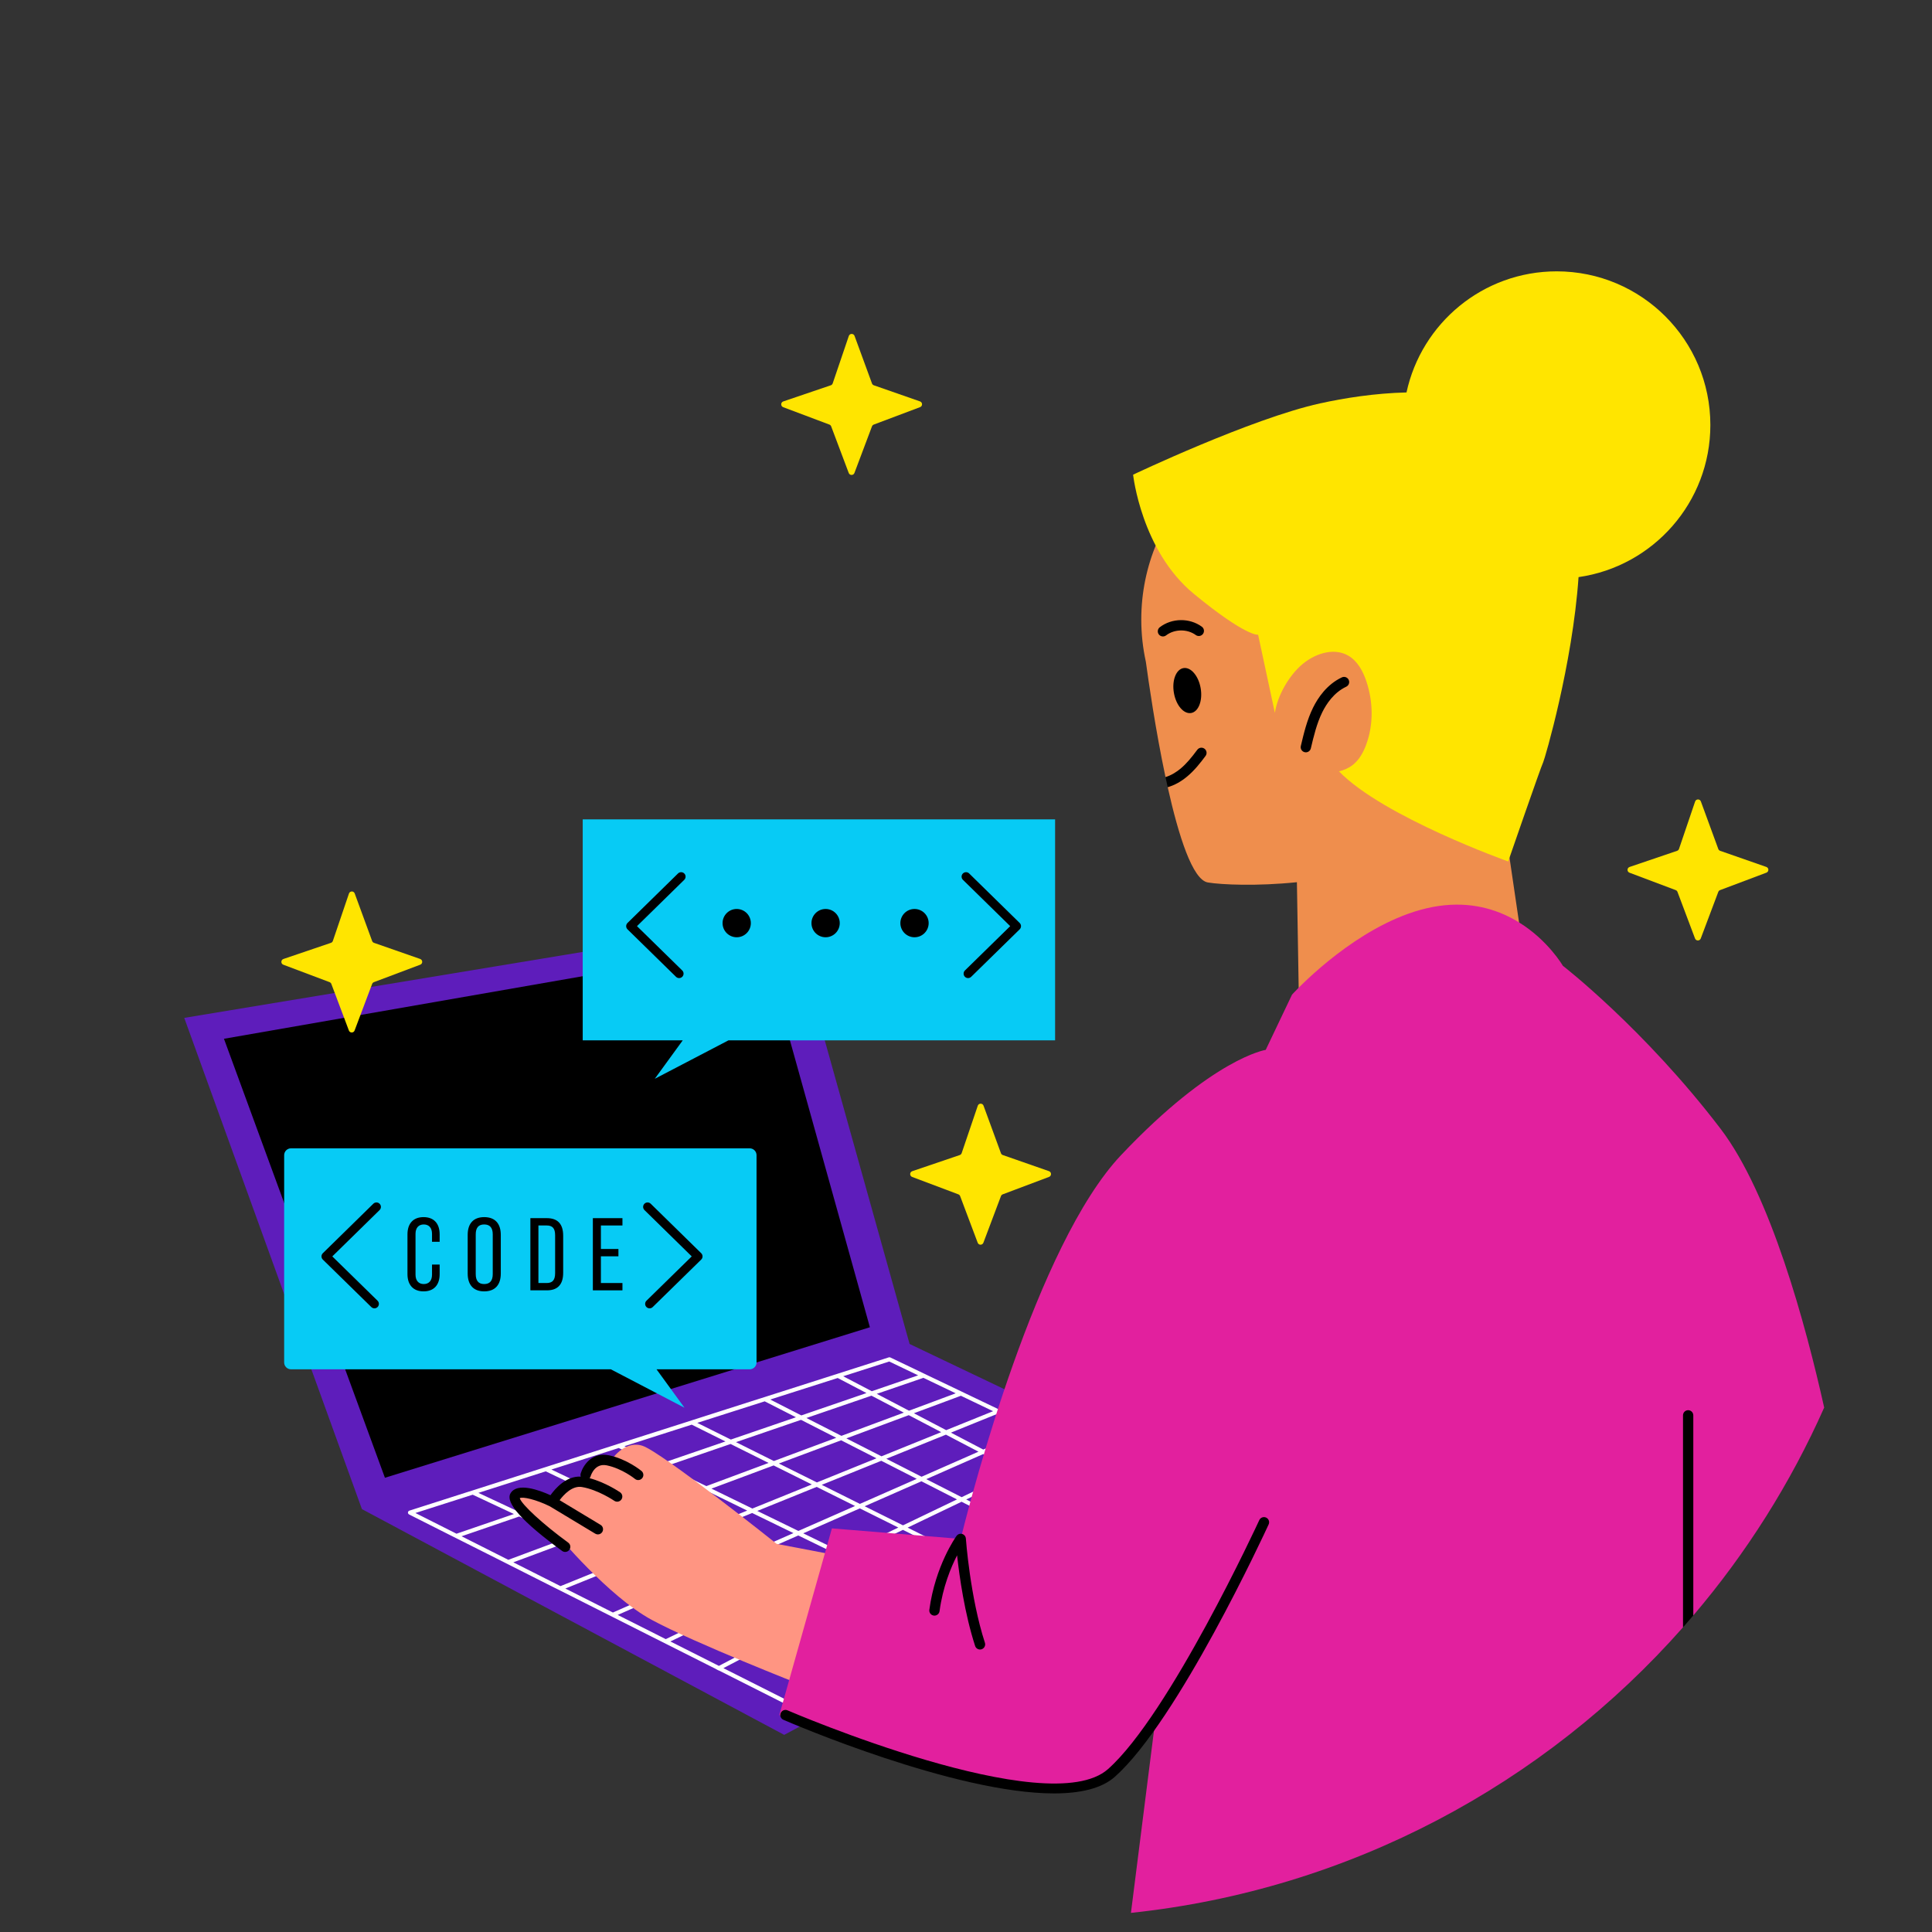 <svg width="289" height="289" viewBox="0 0 289 289" fill="none" xmlns="http://www.w3.org/2000/svg">
<rect x="0" y="0" width="289" height="289" fill="#333333" stroke="none"/>
<path d="M27.561 152.26L54.139 225.742L117.302 259.513L183.905 223.866L136.064 201.04L118.24 137.251L27.561 152.26Z" fill="#5E1DBB"/>
<path d="M171.945 221.609L166.47 218.988L165.778 218.658L161.038 216.386L160.328 216.049L155.57 213.772L154.841 213.423L150.065 211.139L149.324 210.783L144.536 208.493L143.764 208.12L138.957 205.824L138.167 205.444L133.176 203.056C133.103 203.025 133.023 203.019 132.949 203.044L125.369 205.468L124.548 205.732L114.444 208.959L113.618 209.222H113.611L103.52 212.449L102.687 212.719L92.601 215.94L91.762 216.215H91.756L81.677 219.436L80.826 219.706L70.746 222.933L69.889 223.203L61.236 225.971C61.12 226.013 61.034 226.118 61.022 226.24C61.016 226.363 61.084 226.485 61.194 226.54L67.47 229.706L68.23 230.086L75.254 233.619L76.001 233.998L83.079 237.568H83.086L83.808 237.93L90.954 241.531L91.671 241.892L97.721 244.942L98.891 245.529L99.577 245.878L101.04 246.613L107.102 249.663V249.681L107.518 249.889C107.525 249.889 107.53 249.889 107.537 249.883H107.543L117.475 254.892C117.518 254.91 117.567 254.922 117.616 254.922C117.671 254.922 117.726 254.904 117.775 254.88L126.415 249.663L127.046 249.283L134.002 245.083L134.627 244.703L141.596 240.496H141.602L142.227 240.116L149.214 235.891L149.832 235.518L156.856 231.28L157.474 230.907L164.523 226.651L165.129 226.284L171.975 222.15C172.067 222.089 172.128 221.985 172.122 221.875C172.116 221.757 172.048 221.658 171.945 221.609ZM165.105 219.013L158.179 222.644L153.311 220.097L160.328 216.729L165.105 219.013ZM122.92 222.112L131.829 218.511L137.132 221.217L128.633 224.959H128.626L122.92 222.112ZM127.904 225.277L119.423 229.006L113.281 226.012L122.166 222.417L127.904 225.277ZM122.197 221.75L116.508 218.921L125.822 215.449H125.828L131.107 218.144L122.197 221.75ZM121.438 222.056L112.546 225.657H112.54L106.423 222.675L115.724 219.209L121.438 222.056ZM111.775 225.963L102.89 229.557L96.332 226.429L105.634 222.968L111.775 225.963ZM112.516 226.324L118.688 229.331L110.219 233.054L103.63 229.913L112.516 226.324ZM119.411 229.686H119.417L125.614 232.705L117.574 236.563L110.954 233.403L119.411 229.686ZM120.152 229.362L128.621 225.633L134.377 228.499L126.318 232.369L120.152 229.362ZM129.343 225.314L137.837 221.579L143.152 224.291L135.075 228.168L129.343 225.314ZM138.559 221.26L147.065 217.513L151.951 220.072L143.85 223.955L138.559 221.26ZM137.855 220.899L132.583 218.211L141.499 214.604L146.367 217.152L137.855 220.899ZM131.86 217.843L126.606 215.161L135.939 211.689L140.795 214.23L131.86 217.843ZM125.865 214.782L120.629 212.112L130.36 208.774L135.203 211.31L125.865 214.782ZM125.088 215.076L115.761 218.548H115.755L110.097 215.725L119.821 212.388L125.088 215.076ZM114.971 218.835L105.664 222.301L99.571 219.337L109.283 216L114.971 218.835ZM104.861 222.595L95.56 226.061L89.038 222.95L98.75 219.619L104.861 222.595ZM94.764 226.355L85.468 229.821H85.462L78.505 226.563L88.211 223.232L94.764 226.355ZM95.535 226.728H95.541L102.118 229.87L93.239 233.458L86.246 230.182L95.535 226.728ZM102.865 230.225L109.479 233.378L101.022 237.102L93.998 233.813L102.865 230.225ZM110.213 233.728L116.863 236.906L108.829 240.757L101.769 237.451L110.213 233.728ZM117.574 237.243L124.249 240.433L116.655 244.413H116.649L109.552 241.088L117.574 237.243ZM118.278 236.9L126.312 233.048L132.546 236.079L124.929 240.078L118.278 236.9ZM127.022 232.705L135.069 228.847L140.856 231.725L133.22 235.73L127.022 232.705ZM135.767 228.51L143.838 224.64L149.178 227.359L141.523 231.376L135.767 228.51ZM144.536 224.303L152.625 220.421L157.524 222.987L149.845 227.016H149.839L144.536 224.303ZM159.618 216.392L152.637 219.742L147.781 217.2L154.835 214.096L159.618 216.392ZM154.1 213.747L147.083 216.833L142.245 214.303L149.293 211.45L154.1 213.747ZM148.553 211.095L141.535 213.931L136.71 211.401L143.734 208.787L148.553 211.095ZM142.962 208.419L135.975 211.022L131.156 208.499L138.131 206.105L142.962 208.419ZM133.017 203.662L137.34 205.731L130.409 208.107L126.128 205.866L133.017 203.662ZM125.308 206.129L129.613 208.383L119.87 211.726L115.216 209.35L125.308 206.129ZM114.389 209.62L119.062 212.002L109.326 215.339L104.304 212.841L114.389 209.62ZM103.472 213.11H103.478L108.517 215.62L98.793 218.958L93.405 216.33L103.472 213.11ZM92.553 216.6L97.972 219.239L88.248 222.571L82.48 219.821L92.553 216.6ZM81.635 220.091L87.427 222.859L77.71 226.19L71.562 223.312L81.635 220.091ZM62.138 226.324L70.705 223.587H70.711L76.877 226.477L68.286 229.422L62.138 226.324ZM69.045 229.803L77.673 226.845L84.66 230.114L76.038 233.329L69.045 229.803ZM83.84 237.261L76.786 233.703L85.444 230.482L92.468 233.77L83.847 237.261H83.84ZM84.568 237.622L93.221 234.126H93.227L100.281 237.426L91.684 241.21L84.568 237.622ZM92.4 241.572L101.022 237.775L108.125 241.094L99.589 245.191L92.4 241.572ZM107.538 249.195L100.281 245.54L108.836 241.431L115.976 244.769L107.538 249.195ZM117.604 254.266L108.211 249.532L116.667 245.099L125.748 249.349L117.604 254.266ZM126.379 248.969L117.347 244.744L124.946 240.758L133.335 244.763L126.379 248.969ZM133.966 244.389L125.62 240.403L133.232 236.416L140.941 240.17L133.966 244.389ZM141.566 239.796L133.905 236.061L141.529 232.062L148.565 235.571L141.566 239.796ZM149.183 235.191L142.196 231.713L149.845 227.702L156.213 230.948L149.183 235.191ZM156.831 230.58L150.512 227.353L158.178 223.336L163.885 226.318L156.831 230.58ZM164.492 225.951L158.84 222.987L165.796 219.344L171.173 221.916L164.492 225.951Z" fill="white"/>
<path d="M33.502 155.387L57.579 221.052L130.123 198.538L114.176 141.316L33.502 155.387Z" fill="black"/>
<path d="M97.722 244.934L98.891 245.528L97.722 244.94V244.934Z" fill="#B5E1E8"/>
<path d="M120.028 252.092C120.028 252.092 103.947 245.799 97.479 242.304C91.012 238.808 83.321 229.543 83.321 229.543C83.321 229.543 76.504 225.173 77.028 223.775C77.553 222.377 82.621 224.649 82.621 224.649C82.621 224.649 83.67 221.503 87.166 221.678C87.166 221.678 87.691 218.356 91.361 218.532C91.361 218.532 93.284 215.386 96.081 216.26C98.877 217.134 116.182 230.942 116.182 230.942L131.739 233.914L120.028 252.092Z" fill="#FF9582"/>
<path d="M95.959 220.035C95.871 219.962 93.77 218.246 91.079 217.689C88.524 217.162 87.204 219.24 86.863 220.414C86.816 220.573 86.826 220.735 86.877 220.88C84.699 220.767 83.058 222.654 82.343 223.663C80.674 222.904 77.364 221.681 76.363 223.384C75.549 224.769 78.148 227.668 84.09 232C84.226 232.1 84.385 232.148 84.543 232.148C84.78 232.148 85.015 232.039 85.166 231.832C85.417 231.488 85.341 231.006 84.997 230.756C81.251 228.024 78.012 225.045 77.75 224.107C78.17 223.842 80.228 224.32 82.253 225.326L89.04 229.416C89.165 229.491 89.302 229.527 89.437 229.527C89.699 229.527 89.953 229.394 90.097 229.154C90.317 228.789 90.2 228.316 89.835 228.097L83.712 224.407C84.341 223.567 85.604 222.199 87.039 222.437C89.454 222.839 91.861 224.48 91.885 224.496C92.236 224.737 92.715 224.649 92.956 224.298C93.197 223.948 93.109 223.469 92.759 223.228C92.662 223.161 90.594 221.751 88.197 221.116C88.26 221.038 88.31 220.948 88.341 220.846C88.403 220.639 88.999 218.831 90.767 219.197C93.074 219.674 94.959 221.207 94.977 221.221C95.12 221.34 95.295 221.398 95.467 221.398C95.689 221.398 95.909 221.302 96.061 221.118C96.333 220.792 96.287 220.306 95.959 220.035Z" fill="black"/>
<path d="M223.22 110.743L228.227 144.77L194.318 151.06L193.999 131.964C188.028 132.581 182.713 132.344 180.68 132.005C178.39 131.625 176.305 125.048 174.672 117.752C174.623 117.523 177.094 115.786 177.043 115.555C176.983 115.283 174.402 116.517 174.343 116.242C172.849 109.208 171.796 101.871 171.406 99.001C170.959 96.967 170.719 94.852 170.719 92.68C170.719 76.46 183.863 63.315 200.083 63.315C216.304 63.315 229.448 76.46 229.448 92.68C229.449 99.498 227.118 105.762 223.22 110.743Z" fill="#EF8E4D"/>
<path d="M255.846 63.576C255.846 75.16 247.271 84.736 236.129 86.328C235.225 99.436 231.071 113.551 230.845 114.003C230.496 114.701 225.603 128.863 225.603 128.863C225.603 128.863 206.913 122.208 200.294 115.385C201.023 115.205 201.726 114.907 202.322 114.45C203.303 113.69 203.934 112.556 204.36 111.39C205.475 108.376 205.413 104.987 204.396 101.937C203.893 100.417 203.082 98.897 201.701 98.086C199.431 96.761 196.438 97.844 194.508 99.632C192.782 101.223 191.119 103.965 190.703 106.635L188.197 94.949C188.197 94.949 186.451 95.298 178.585 88.833C170.719 82.364 169.497 71.006 169.497 71.006C169.497 71.006 187.149 62.616 197.46 60.341C201.075 59.546 205.65 58.817 210.394 58.703C212.628 48.352 221.834 40.589 232.858 40.589C245.551 40.589 255.846 50.879 255.846 63.576Z" fill="#FFE500"/>
<path d="M179.604 102.954C179.922 104.809 179.283 106.467 178.176 106.656C177.07 106.846 175.916 105.496 175.598 103.64C175.28 101.785 175.919 100.127 177.025 99.938C178.131 99.748 179.285 101.098 179.604 102.954Z" fill="black"/>
<path d="M180.336 113.074C179.586 114.08 178.698 115.23 177.563 116.17C176.649 116.93 175.669 117.469 174.673 117.752C174.565 117.254 174.452 116.75 174.344 116.242C175.268 115.959 176.044 115.43 176.578 114.989C177.482 114.239 178.236 113.315 179.099 112.155C179.351 111.811 179.834 111.744 180.172 111.996C180.516 112.247 180.588 112.73 180.336 113.074Z" fill="black"/>
<path d="M173.959 95.205C173.728 95.205 173.5 95.102 173.348 94.904C173.089 94.567 173.152 94.084 173.49 93.824C175.295 92.437 177.94 92.404 179.78 93.746C180.123 93.997 180.199 94.478 179.948 94.823C179.698 95.166 179.217 95.242 178.872 94.991C177.594 94.058 175.684 94.082 174.428 95.046C174.288 95.153 174.123 95.205 173.959 95.205Z" fill="black"/>
<path d="M195.335 112.537C195.276 112.537 195.216 112.53 195.156 112.516C194.742 112.418 194.486 112.003 194.585 111.589C195.038 109.676 195.508 107.697 196.414 105.859C197.147 104.369 198.491 102.374 200.723 101.326C201.108 101.145 201.567 101.312 201.747 101.697C201.928 102.081 201.762 102.54 201.377 102.721C199.549 103.579 198.42 105.271 197.795 106.539C196.966 108.221 196.517 110.114 196.083 111.944C195.999 112.298 195.684 112.537 195.335 112.537Z" fill="black"/>
<path d="M272.872 210.554C267.84 221.882 261.222 232.34 253.294 241.649C253.067 241.918 252.554 234.621 252.326 234.885C252.041 235.214 252.041 243.102 251.753 243.426C231.071 266.855 201.963 282.67 169.173 286.141L172.614 258.923L174.039 255.588L174.651 253.927C174.651 253.927 173.606 255.034 173.078 256.375C171.635 260.03 167.319 266.984 159.839 267.559C150.016 268.319 119.162 257.47 116.729 256.607C116.626 256.571 116.575 256.551 116.575 256.551L118.049 251.314L123.399 232.321L124.441 228.624L142.834 230.128L143.712 230.2C143.712 230.2 143.773 229.939 143.896 229.456C145.324 223.699 155.013 186.196 167.706 172.78C181.467 158.228 189.333 157.047 189.333 157.047L193.266 148.79C193.266 148.79 193.615 148.4 194.262 147.753C197.224 144.785 206.385 136.385 216.079 135.415C220.7 134.953 224.412 136.241 227.226 137.977C231.596 140.678 233.778 144.462 233.778 144.462C233.778 144.462 245.968 153.899 257.371 168.846C264.842 178.638 270.12 198.211 272.872 210.554Z" fill="#E2209E"/>
<path d="M146.596 246.744C146.272 246.744 145.97 246.537 145.864 246.212C144.291 241.371 143.508 235.769 143.167 232.652C142.244 234.456 141.033 237.38 140.543 241.008C140.486 241.429 140.097 241.725 139.677 241.668C139.255 241.611 138.96 241.223 139.016 240.802C139.906 234.218 142.957 229.928 143.087 229.749C143.276 229.486 143.61 229.369 143.923 229.459C144.234 229.547 144.457 229.822 144.48 230.146C144.486 230.233 145.114 238.917 147.329 245.735C147.461 246.14 147.239 246.574 146.835 246.706C146.755 246.732 146.675 246.744 146.596 246.744Z" fill="black"/>
<path d="M157.669 268.27C142.818 268.27 118.475 257.815 117.187 257.256C116.796 257.087 116.618 256.633 116.787 256.243C116.956 255.853 117.409 255.674 117.799 255.843C118.188 256.011 156.784 272.596 165.75 264.626C174.96 256.439 188.239 227.676 188.372 227.386C188.55 227 189.006 226.831 189.394 227.008C189.78 227.186 189.95 227.643 189.772 228.03C189.223 229.224 176.224 257.377 166.773 265.778C164.768 267.56 161.541 268.27 157.669 268.27Z" fill="black"/>
<path d="M253.294 211.715V241.65C252.786 242.251 252.272 242.841 251.754 243.427V211.715C251.754 211.289 252.098 210.945 252.524 210.945C252.95 210.945 253.294 211.289 253.294 211.715Z" fill="black"/>
<path d="M157.828 122.569H87.166V155.624H102.126L97.945 161.373L108.964 155.624H157.828V122.569Z" fill="#07CBF5"/>
<path d="M112.316 138.085C112.316 139.254 111.369 140.201 110.201 140.201C109.032 140.201 108.085 139.254 108.085 138.085C108.085 136.917 109.032 135.97 110.201 135.97C111.369 135.97 112.316 136.917 112.316 138.085Z" fill="black"/>
<path d="M125.615 138.085C125.615 139.254 124.668 140.201 123.5 140.201C122.331 140.201 121.384 139.254 121.384 138.085C121.384 136.917 122.331 135.97 123.5 135.97C124.668 135.97 125.615 136.917 125.615 138.085Z" fill="black"/>
<path d="M138.914 138.085C138.914 139.254 137.967 140.201 136.799 140.201C135.63 140.201 134.683 139.254 134.683 138.085C134.683 136.917 135.63 135.97 136.799 135.97C137.967 135.97 138.914 136.917 138.914 138.085Z" fill="black"/>
<path d="M101.586 146.308C101.418 146.308 101.25 146.245 101.121 146.118L93.866 139.015C93.739 138.89 93.666 138.718 93.666 138.539C93.666 138.36 93.738 138.189 93.866 138.063L101.422 130.658C101.684 130.401 102.106 130.405 102.364 130.667C102.622 130.93 102.617 131.352 102.355 131.609L95.284 138.538L102.052 145.166C102.315 145.423 102.319 145.845 102.062 146.108C101.932 146.241 101.76 146.308 101.586 146.308Z" fill="black"/>
<path d="M144.809 146.308C144.636 146.308 144.463 146.241 144.333 146.107C144.076 145.844 144.08 145.423 144.343 145.165L151.111 138.538L144.04 131.609C143.778 131.351 143.773 130.93 144.031 130.667C144.289 130.404 144.71 130.4 144.973 130.658L152.529 138.063C152.657 138.188 152.729 138.36 152.729 138.539C152.729 138.718 152.657 138.889 152.529 139.015L145.274 146.118C145.144 146.244 144.976 146.308 144.809 146.308Z" fill="black"/>
<path d="M43.533 171.773H112.141C112.709 171.773 113.168 172.233 113.168 172.8V203.802C113.168 204.369 112.708 204.829 112.141 204.829H98.208L102.389 210.577L91.371 204.829H43.533C42.965 204.829 42.506 204.369 42.506 203.802V172.8C42.506 172.233 42.965 171.773 43.533 171.773Z" fill="#07CBF5"/>
<path d="M56.011 195.709C55.843 195.709 55.674 195.646 55.545 195.519L48.291 188.416C48.163 188.291 48.09 188.119 48.09 187.94C48.09 187.761 48.162 187.59 48.29 187.464L55.846 180.059C56.109 179.802 56.531 179.806 56.788 180.068C57.046 180.331 57.042 180.753 56.779 181.01L49.708 187.94L56.476 194.567C56.739 194.825 56.743 195.246 56.486 195.509C56.356 195.642 56.183 195.709 56.011 195.709Z" fill="black"/>
<path d="M97.171 195.709C96.998 195.709 96.826 195.642 96.695 195.508C96.438 195.246 96.442 194.824 96.705 194.567L103.474 187.939L96.403 181.01C96.14 180.752 96.136 180.331 96.393 180.068C96.65 179.805 97.072 179.801 97.335 180.058L104.892 187.463C105.019 187.589 105.091 187.76 105.091 187.94C105.091 188.118 105.019 188.29 104.891 188.415L97.637 195.518C97.507 195.646 97.339 195.709 97.171 195.709Z" fill="black"/>
<path d="M60.952 190.595V184.641C60.952 183.021 61.816 182.064 63.359 182.064C64.901 182.064 65.766 183.021 65.766 184.641V185.751H64.624V184.563C64.624 183.653 64.146 183.16 63.39 183.16C62.634 183.16 62.156 183.653 62.156 184.563V190.672C62.156 191.583 62.634 192.076 63.39 192.076C64.146 192.076 64.624 191.582 64.624 190.672V189.16H65.766V190.595C65.766 192.215 64.901 193.171 63.359 193.171C61.832 193.172 60.952 192.215 60.952 190.595Z" fill="black"/>
<path d="M69.959 190.503V184.718C69.959 183.005 70.839 182.064 72.428 182.064C74.032 182.064 74.911 183.005 74.911 184.718V190.503C74.911 192.215 74.032 193.172 72.428 193.172C70.839 193.172 69.959 192.215 69.959 190.503ZM73.708 190.58V184.641C73.708 183.653 73.276 183.16 72.428 183.16C71.579 183.16 71.163 183.653 71.163 184.641V190.58C71.163 191.583 71.58 192.076 72.428 192.076C73.276 192.076 73.708 191.583 73.708 190.58Z" fill="black"/>
<path d="M79.337 193.017V182.218H81.805C83.425 182.218 84.243 183.097 84.243 184.841V190.395C84.243 192.138 83.425 193.017 81.805 193.017H79.337ZM80.54 191.922H81.774C82.638 191.922 83.039 191.49 83.039 190.441V184.779C83.039 183.73 82.638 183.313 81.774 183.313H80.54V191.922Z" fill="black"/>
<path d="M88.683 193.017V182.218H93.11V183.314H89.886V186.831H92.508V187.926H89.886V191.922H93.11V193.017H88.683V193.017Z" fill="black"/>
<path d="M130.713 57.634L137.619 60.044C138.022 60.185 138.029 60.753 137.63 60.903L130.703 63.511C130.58 63.558 130.483 63.655 130.436 63.778L127.812 70.748C127.663 71.143 127.105 71.143 126.957 70.748L124.332 63.778C124.286 63.655 124.189 63.558 124.065 63.511L117.154 60.909C116.753 60.758 116.762 60.187 117.168 60.048L124.275 57.634C124.409 57.589 124.514 57.483 124.56 57.349L126.969 50.26C127.107 49.851 127.682 49.844 127.83 50.249L130.436 57.359C130.482 57.488 130.584 57.589 130.713 57.634Z" fill="#FFE500"/>
<path d="M150.005 172.779L156.911 175.189C157.314 175.33 157.32 175.898 156.921 176.048L149.994 178.656C149.871 178.703 149.774 178.8 149.728 178.923L147.103 185.893C146.954 186.288 146.396 186.288 146.248 185.893L143.623 178.923C143.577 178.8 143.48 178.703 143.357 178.656L136.445 176.054C136.044 175.902 136.053 175.331 136.46 175.193L143.566 172.779C143.7 172.733 143.806 172.628 143.852 172.493L146.26 165.404C146.399 164.996 146.973 164.989 147.122 165.394L149.727 172.504C149.774 172.633 149.876 172.733 150.005 172.779Z" fill="#FFE500"/>
<path d="M257.309 127.27L264.215 129.68C264.619 129.821 264.625 130.389 264.226 130.54L257.299 133.148C257.176 133.194 257.079 133.291 257.032 133.414L254.408 140.385C254.259 140.779 253.701 140.779 253.553 140.385L250.928 133.414C250.882 133.291 250.785 133.194 250.662 133.148L243.75 130.545C243.349 130.394 243.358 129.823 243.764 129.685L250.871 127.271C251.005 127.225 251.111 127.12 251.156 126.985L253.565 119.896C253.703 119.488 254.278 119.481 254.427 119.886L257.032 126.995C257.078 127.124 257.18 127.225 257.309 127.27Z" fill="#FFE500"/>
<path d="M55.945 141.036L62.851 143.446C63.254 143.587 63.261 144.155 62.861 144.305L55.934 146.914C55.812 146.96 55.715 147.057 55.668 147.18L53.043 154.15C52.895 154.545 52.337 154.545 52.188 154.15L49.564 147.18C49.517 147.057 49.42 146.96 49.297 146.914L42.385 144.31C41.983 144.159 41.993 143.588 42.399 143.45L49.505 141.036C49.64 140.99 49.745 140.885 49.791 140.75L52.199 133.661C52.338 133.253 52.913 133.246 53.061 133.651L55.666 140.761C55.713 140.889 55.816 140.99 55.945 141.036Z" fill="#FFE500"/>
</svg>
